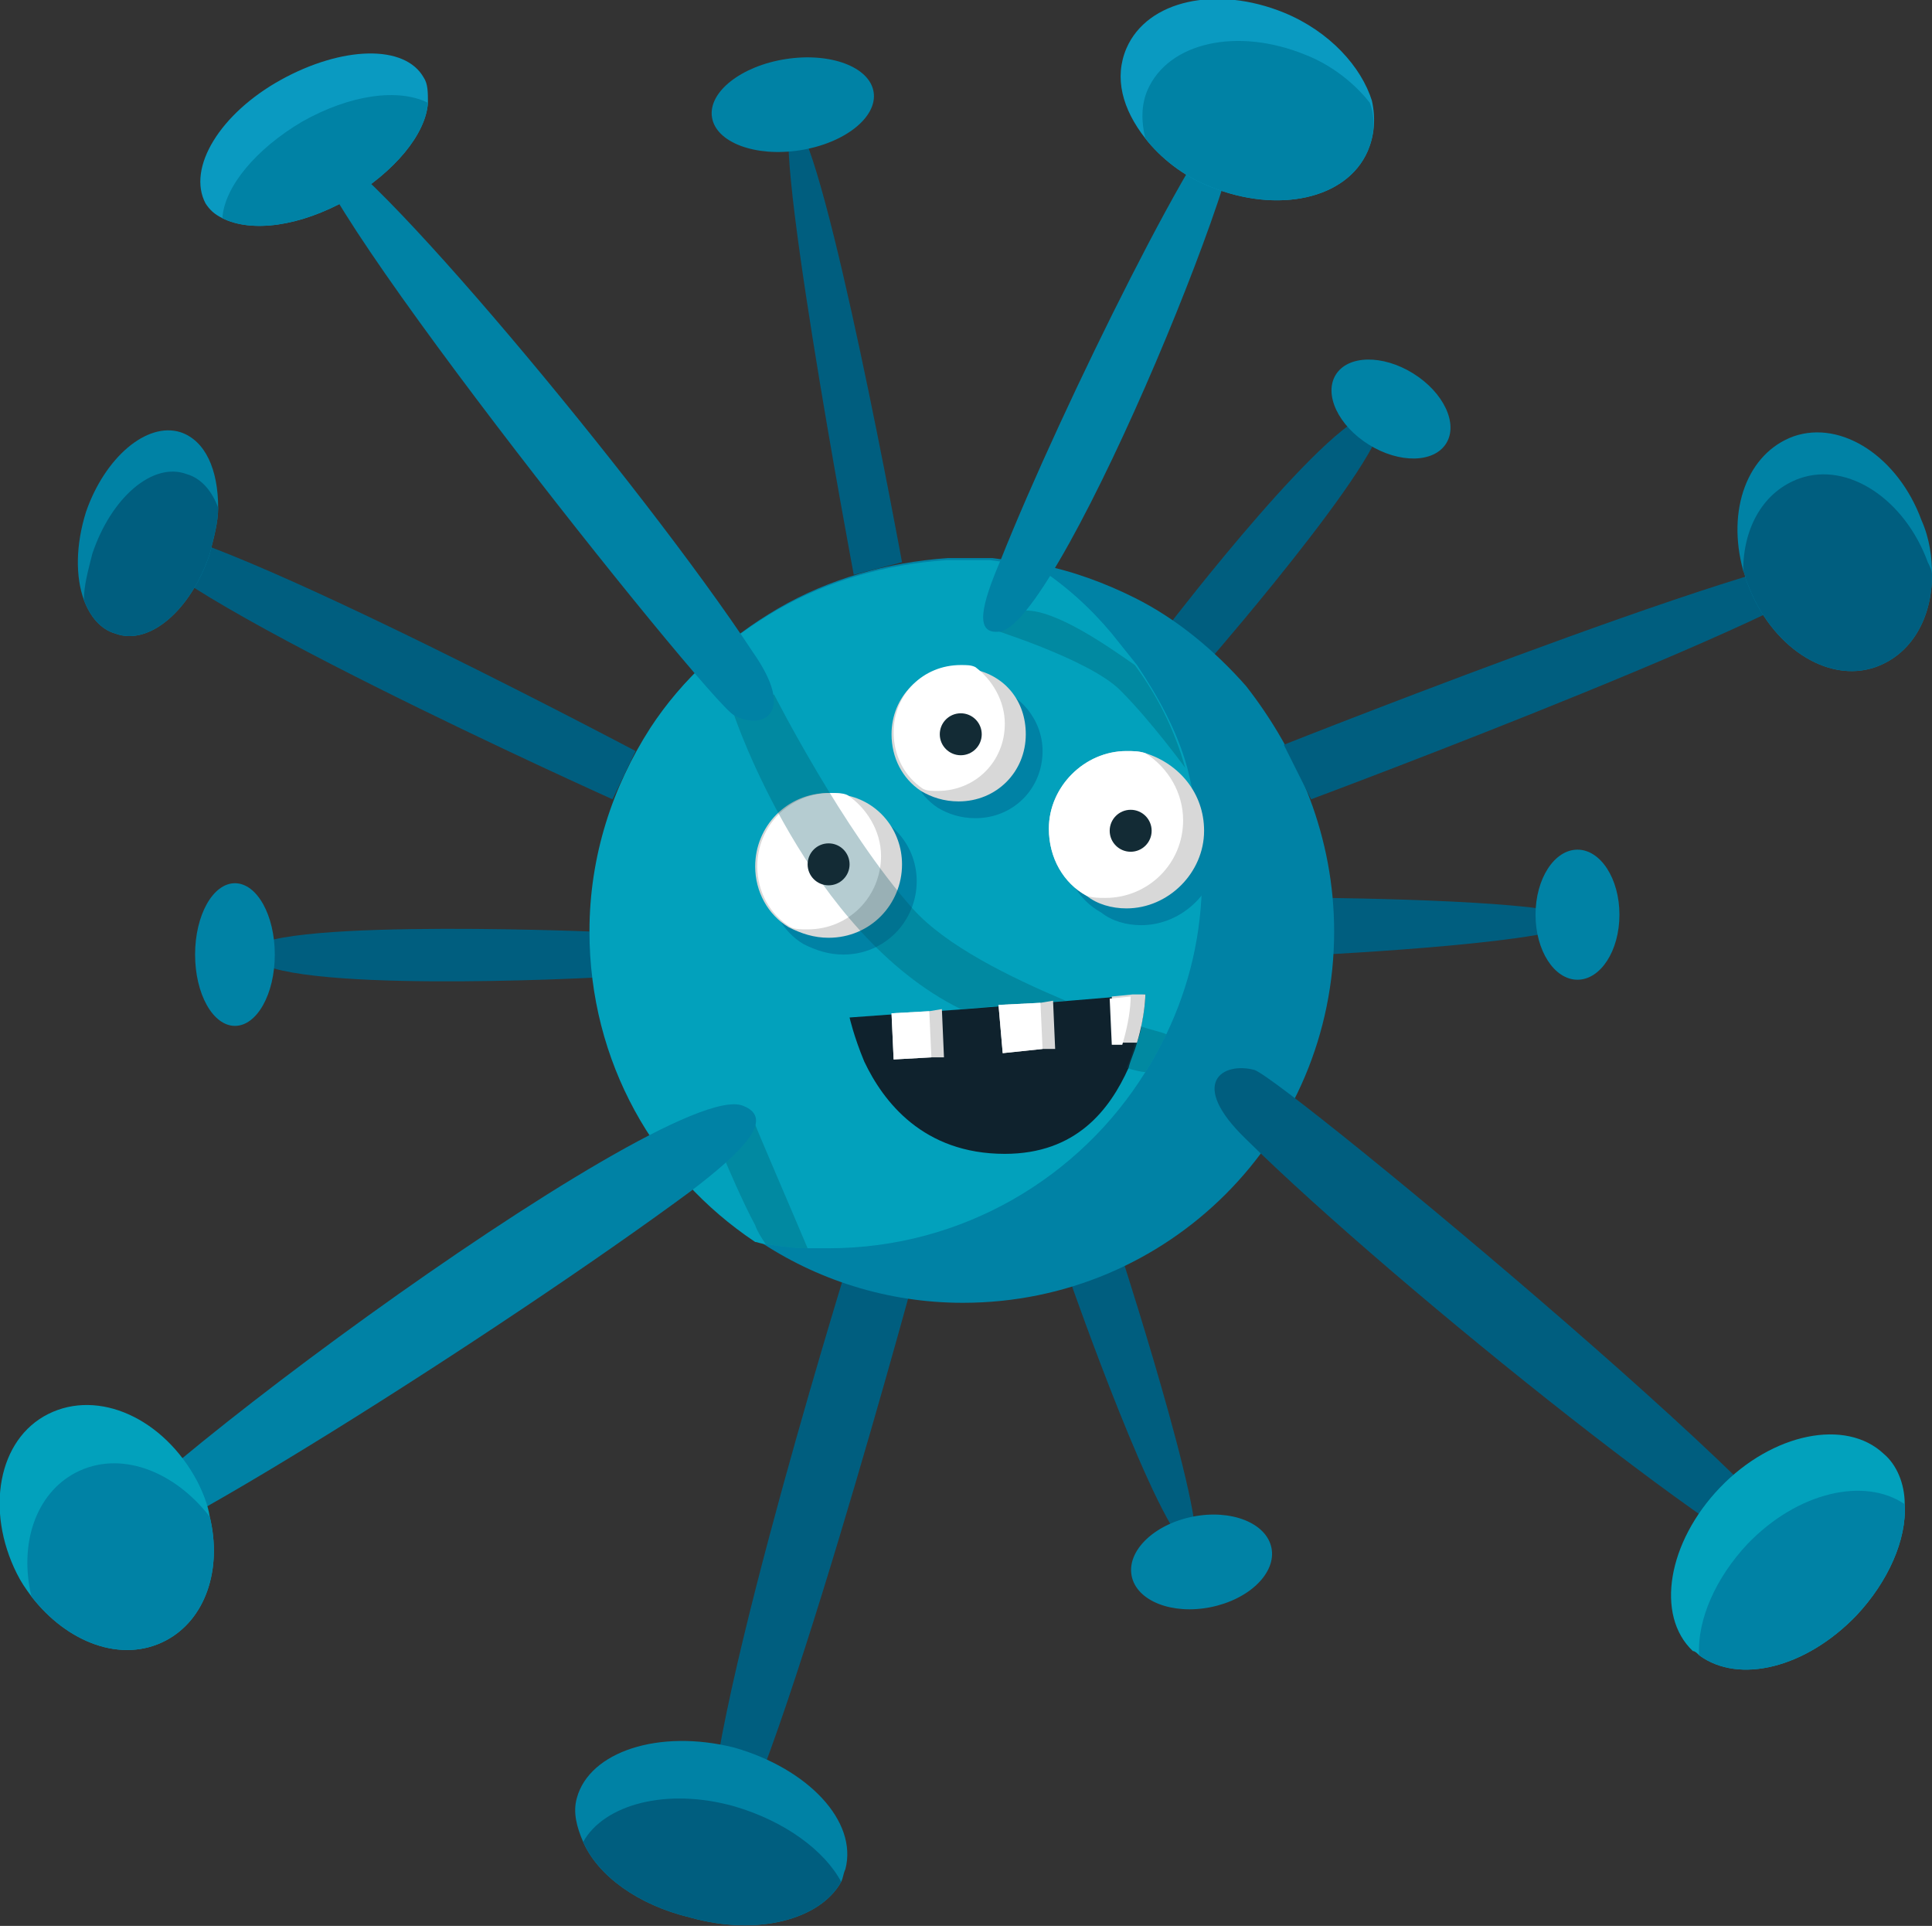 <?xml version="1.0" encoding="utf-8"?>
<!-- Generator: Adobe Illustrator 21.0.0, SVG Export Plug-In . SVG Version: 6.00 Build 0)  -->
<svg version="1.1" id="Layer_1" xmlns="http://www.w3.org/2000/svg" xmlns:xlink="http://www.w3.org/1999/xlink" x="0px" y="0px"
	 viewBox="0 0 92.1 91.8" style="enable-background:new 0 0 92.1 91.8;" xml:space="preserve">
<rect x="0" y="0" width="92.1" height="91.8" fill="#333333" stroke="none"/>
<style type="text/css">
	.st0{fill:#005E7F;}
	.st1{fill:#0082A5;}
	.st2{fill:#02A1BC;}
	.st3{opacity:0.29;fill:#005063;}
	.st4{fill:#0A9AC1;}
	.st5{fill:#0F222D;}
	.st6{fill:#D8D8D8;}
	.st7{fill:#FFFFFF;}
	.st8{fill:#132B35;}
</style>
<path id="XMLID_26_" class="st0" d="M53.6,60.3c0,0,4.6,14.3,3.1,13.5c-1.5-0.8-5.6-12.5-5.6-12.5L53.6,60.3z"/>
<ellipse id="XMLID_36_" transform="matrix(0.98 -0.197 0.197 0.98 -13.551 12.73)" class="st1" cx="57.3" cy="74.5" rx="3.4" ry="2.2"/>
<path id="XMLID_28_" class="st0" d="M28.1,44.4c0,0-17.3-0.7-16.1,1.2c1.2,1.8,16.3,1,16.3,1L28.1,44.4z"/>
<ellipse id="XMLID_39_" class="st1" cx="11.2" cy="45.5" rx="1.9" ry="3.4"/>
<path id="XMLID_24_" class="st0" d="M57.8,31.3c0,0,9.8-11.3,7.8-11.6c-1.9-0.3-9.8,10-9.8,10L57.8,31.3z"/>
<path id="XMLID_27_" class="st0" d="M43.4,61.5c0,0-8.1,29.7-9.4,26.7c-1.3-3,6.3-27.6,6.3-27.6L43.4,61.5z"/>
<ellipse id="XMLID_32_" transform="matrix(0.528 -0.849 0.849 0.528 14.748 65.49)" class="st1" cx="66.3" cy="19.5" rx="2" ry="3.1"/>
<path id="XMLID_25_" class="st0" d="M63.1,42.8c0,0,12.3,0.1,12.1,1.1c-0.2,1-12.1,1.6-12.1,1.6V42.8z"/>
<ellipse id="XMLID_34_" class="st1" cx="75.2" cy="43.6" rx="2" ry="3.1"/>
<path id="XMLID_830_" class="st1" d="M63.6,44.4c0,9.8-7.9,17.7-17.7,17.7c-3.6,0-7-1.1-9.8-3c-4.8-3.2-7.9-8.6-7.9-14.8
	c0-3.6,1.1-6.9,2.9-9.7c0,0,0,0,0,0c0,0,0,0,0,0c1.5-2.3,3.6-4.2,6-5.6c2.4-1.4,5.2-2.2,8.1-2.4c0.2,0,0.5,0,0.8,0c0.3,0,0.7,0,1,0
	c0.1,0,0.2,0,0.3,0c0.7,0.1,1.5,0.2,2.2,0.3c1.6,0.3,3.2,0.9,4.6,1.6c2,1,3.8,2.5,5.3,4.2C61.9,35.9,63.6,39.9,63.6,44.4z"/>
<path id="XMLID_840_" class="st2" d="M57.3,41.8c0,2.7-0.6,5.2-1.7,7.5c-0.3,0.6-0.6,1.2-1,1.8c-3.1,5-8.7,8.4-15.1,8.4
	c-0.3,0-0.7,0-1,0c-0.7,0-1.3-0.1-2-0.2c-0.2,0-0.4-0.1-0.5-0.1c-4.8-3.2-7.9-8.6-7.9-14.8c0-3.6,1.1-6.9,2.9-9.7c0,0,0,0,0,0
	c0,0,0,0,0,0c1.5-2.3,3.6-4.2,6-5.6c2.4-1.4,5.2-2.2,8.1-2.4c0.2,0,0.5,0,0.8,0c0.3,0,0.7,0,1,0c0.1,0,0.2,0,0.3,0
	c0.7,0.1,1.5,0.2,2.2,0.3c1.4,0.9,2.6,2,3.6,3.2c0.4,0.5,0.8,1,1.2,1.5c1,1.5,1.9,3.1,2.4,4.9C57,38.2,57.3,40,57.3,41.8z"/>
<path id="XMLID_19_" class="st0" d="M59.8,51c1.5,0.5,29.4,23.7,26.6,24.2c-2,0.4-19.8-13.8-27-20.9C56.6,51.6,58.3,50.6,59.8,51z"
	/>
<path id="XMLID_13_" class="st0" d="M40.7,27.4c0,0-4.3-22.9-2.8-21.6c1.5,1.3,5.1,21,5.1,21L40.7,27.4z"/>
<path id="XMLID_60_" class="st3" d="M56.5,36.6c0,0-1.6-2.2-3.1-3.7c-1.5-1.5-6.4-3-6.4-3s-0.1-0.8,1.9-0.8c1.5,0,3.9,1.7,5.2,2.6
	C55.2,33.2,56,34.8,56.5,36.6z"/>
<path id="XMLID_828_" class="st3" d="M38.5,59.5c-0.7,0-1.3-0.1-2-0.2c-0.2-0.3-0.4-0.6-0.5-0.9c-0.6-1.1-1.4-3-1.4-3
	s1.3-2.3,1.4-1.8C36.1,53.9,38,58.3,38.5,59.5z"/>
<path id="XMLID_7_" class="st1" d="M47.7,30.1c3-0.6,13-25.3,11.2-25c-1.3,0.2-8.3,14.3-11.2,21.6C46.8,28.8,46.4,30.3,47.7,30.1z"
	/>
<path id="XMLID_22_" class="st1" d="M35.4,52.7C31.7,51.3,1.9,73.6,4.1,74.4c1.6,0.6,20-11.1,28.8-17.6C35.4,54.9,37,53.3,35.4,52.7
	z"/>
<path id="XMLID_23_" class="st0" d="M61.2,35.5c0,0,27-10.7,27.2-8.9c0.1,1.8-25.9,11.5-25.9,11.5L61.2,35.5z"/>
<path id="XMLID_29_" class="st0" d="M30.3,35.8c0,0-24-12.7-23.9-10.3c0.1,2.4,22.8,12.6,22.8,12.6L30.3,35.8z"/>
<path id="XMLID_831_" class="st4" d="M20.4,4.9c-0.1,1.5-1.6,3.3-3.8,4.6c-2.3,1.3-4.6,1.6-6,0.9c-0.4-0.2-0.6-0.4-0.8-0.7
	C8.9,8,10.5,5.4,13.4,3.8c2.9-1.6,5.9-1.7,6.8-0.1C20.4,4,20.4,4.4,20.4,4.9z"/>
<ellipse id="XMLID_30_" transform="matrix(0.988 -0.154 0.154 0.988 -0.323 5.871)" class="st1" cx="37.8" cy="5" rx="3.9" ry="2.2"/>
<path id="XMLID_832_" class="st4" d="M65.2,7.2c-1,2.3-4.3,3-7.5,1.7c-1.3-0.5-2.4-1.4-3.1-2.3c-1.1-1.4-1.5-2.9-0.9-4.3
	c1-2.3,4.3-3,7.5-1.7c2.2,0.9,3.7,2.6,4.2,4.2C65.6,5.7,65.5,6.5,65.2,7.2z"/>
<path id="XMLID_826_" class="st1" d="M20.4,4.9c-0.1,1.5-1.6,3.3-3.8,4.6c-2.3,1.3-4.6,1.6-6,0.9c0.1-1.5,1.6-3.3,3.8-4.6
	C16.7,4.5,19,4.2,20.4,4.9z"/>
<path id="XMLID_829_" class="st1" d="M65.2,7.2c-1,2.3-4.3,3-7.5,1.7c-1.3-0.5-2.4-1.4-3.1-2.3c-0.2-0.8-0.2-1.6,0.1-2.3
	c1-2.3,4.3-3,7.5-1.7c1.3,0.5,2.4,1.4,3.1,2.3C65.6,5.7,65.5,6.5,65.2,7.2z"/>
<path id="XMLID_836_" class="st1" d="M92.1,27.4c0,2.1-1,3.8-2.7,4.4c-2.3,0.8-5-1-6.1-4c-0.1-0.2-0.1-0.4-0.2-0.6
	c-0.8-2.9,0.2-5.6,2.4-6.4c2.3-0.8,5,1,6.1,4C92,25.7,92.1,26.6,92.1,27.4z"/>
<path id="XMLID_833_" class="st2" d="M90.8,71.7c0.1,1.7-0.8,3.7-2.3,5.3c-2.4,2.5-5.6,3.3-7.5,1.9c-0.1-0.1-0.2-0.2-0.3-0.2
	c-1.8-1.7-1.2-5.2,1.3-7.8c2.5-2.6,6-3.3,7.8-1.6C90.4,69.8,90.8,70.7,90.8,71.7z"/>
<path id="XMLID_835_" class="st1" d="M40.3,89.1c-0.1,0.2-0.1,0.4-0.2,0.6c-1,1.8-4,2.6-7.2,1.7c-2.5-0.6-4.4-2-5.1-3.6
	c-0.3-0.7-0.5-1.4-0.3-2.1c0.6-2.2,3.9-3.3,7.5-2.4C38.5,84.3,40.9,86.8,40.3,89.1z"/>
<path id="XMLID_85_" class="st0" d="M40.1,89.7c-1,1.8-4,2.6-7.2,1.7c-2.5-0.6-4.4-2-5.1-3.6c1-1.8,4-2.6,7.2-1.7
	C37.4,86.8,39.3,88.2,40.1,89.7z"/>
<path id="XMLID_834_" class="st2" d="M7.9,78.2c-2.1,1.1-4.7,0.1-6.4-2.1C1.2,75.7,1,75.4,0.8,75c-1.5-3-0.9-6.4,1.5-7.6
	c2.4-1.2,5.5,0.2,7.1,3.2c0.3,0.6,0.5,1.1,0.6,1.7C10.6,74.8,9.8,77.2,7.9,78.2z"/>
<path id="XMLID_258_" class="st1" d="M90.8,71.7c0.1,1.7-0.8,3.7-2.3,5.3c-2.4,2.5-5.6,3.3-7.5,1.9c-0.1-1.7,0.8-3.7,2.3-5.3
	C85.7,71.1,88.9,70.4,90.8,71.7z"/>
<path id="XMLID_827_" class="st1" d="M7.9,78.2c-2.1,1.1-4.7,0.1-6.4-2.1c-0.6-2.5,0.2-4.9,2.1-5.9c2.1-1.1,4.7-0.1,6.4,2.1
	C10.6,74.8,9.8,77.2,7.9,78.2z"/>
<path id="XMLID_837_" class="st1" d="M10.4,24.2c0,0.7-0.2,1.4-0.4,2.2c-0.9,2.7-2.9,4.4-4.5,3.8C4.8,30,4.3,29.4,4,28.6
	c-0.4-1.1-0.4-2.6,0.1-4.2C5,21.8,7,20.1,8.6,20.6C9.8,21,10.4,22.4,10.4,24.2z"/>
<path id="XMLID_58_" class="st0" d="M92.1,27.4c0,2.1-1,3.8-2.7,4.4c-2.3,0.8-5-1-6.1-4c-0.1-0.2-0.1-0.4-0.2-0.6
	c0-2.1,1-3.8,2.7-4.4c2.3-0.8,5,1,6.1,4C92,27,92.1,27.2,92.1,27.4z"/>
<path id="XMLID_430_" class="st0" d="M10.4,24.2c0,0.7-0.2,1.4-0.4,2.2c-0.9,2.7-2.9,4.4-4.5,3.8C4.8,30,4.3,29.4,4,28.6
	c0-0.7,0.2-1.4,0.4-2.2c0.9-2.7,2.9-4.4,4.5-3.8C9.6,22.8,10.1,23.4,10.4,24.2z"/>
<path id="XMLID_35_" class="st1" d="M43.7,42c0,1.9-1.5,3.5-3.5,3.5c-0.7,0-1.3-0.2-1.9-0.5c-1-0.6-1.6-1.7-1.6-2.9
	c0-1.9,1.5-3.5,3.5-3.5c0.3,0,0.6,0,0.8,0.1C42.6,39,43.7,40.4,43.7,42z"/>
<path id="XMLID_33_" class="st1" d="M49.7,35.8c0,1.8-1.4,3.2-3.2,3.2c-0.7,0-1.3-0.2-1.8-0.5c-0.9-0.6-1.4-1.6-1.4-2.7
	c0-1.8,1.4-3.2,3.2-3.2c0.3,0,0.5,0,0.7,0.1C48.6,33,49.7,34.3,49.7,35.8z"/>
<path id="XMLID_31_" class="st1" d="M58.1,40.4c0,2-1.7,3.7-3.7,3.7c-0.7,0-1.4-0.2-1.9-0.6c-1.1-0.6-1.8-1.8-1.8-3.2
	c0-2,1.7-3.7,3.7-3.7c0.3,0,0.6,0,0.9,0.1C56.9,37.2,58.1,38.7,58.1,40.4z"/>
<path id="XMLID_848_" class="st5" d="M54.6,47.4c0,0,0,0.6-0.2,1.5c0,0.2-0.1,0.5-0.2,0.8c-0.1,0.4-0.3,0.8-0.4,1.2
	c-0.9,2-2.5,4.1-5.9,4.1c-3.9,0-5.8-2.5-6.7-4.4c-0.5-1.2-0.7-2.1-0.7-2.1l5.5-0.4l5-0.4L54.6,47.4z"/>
<path id="XMLID_843_" class="st6" d="M43,41.2c0,1.9-1.5,3.5-3.5,3.5c-0.7,0-1.3-0.2-1.9-0.5c-1-0.6-1.6-1.7-1.6-2.9
	c0-1.9,1.5-3.5,3.5-3.5c0.3,0,0.6,0,0.8,0.1C41.9,38.2,43,39.6,43,41.2z"/>
<path id="XMLID_842_" class="st6" d="M48.9,35c0,1.8-1.4,3.2-3.2,3.2c-0.7,0-1.3-0.2-1.8-0.5c-0.9-0.6-1.4-1.6-1.4-2.7
	c0-1.8,1.4-3.2,3.2-3.2c0.3,0,0.5,0,0.7,0.1C47.9,32.2,48.9,33.4,48.9,35z"/>
<path id="XMLID_839_" class="st6" d="M57.4,39.6c0,2-1.7,3.7-3.7,3.7c-0.7,0-1.4-0.2-1.9-0.6c-1.1-0.6-1.8-1.8-1.8-3.2
	c0-2,1.7-3.7,3.7-3.7c0.3,0,0.6,0,0.9,0.1C56.2,36.4,57.4,37.8,57.4,39.6z"/>
<path id="XMLID_841_" class="st7" d="M42,40.8c0,1.9-1.5,3.5-3.5,3.5c-0.3,0-0.6,0-0.8-0.1c-1-0.6-1.6-1.7-1.6-2.9
	c0-1.9,1.5-3.5,3.5-3.5c0.3,0,0.6,0,0.8,0.1C41.3,38.5,42,39.6,42,40.8z"/>
<path id="XMLID_838_" class="st7" d="M47.9,34.5c0,1.8-1.4,3.2-3.2,3.2c-0.3,0-0.5,0-0.7-0.1c-0.9-0.6-1.4-1.6-1.4-2.7
	c0-1.8,1.4-3.2,3.2-3.2c0.3,0,0.5,0,0.7,0.1C47.3,32.4,47.9,33.4,47.9,34.5z"/>
<path id="XMLID_41_" class="st7" d="M56.4,39.1c0,2.1-1.7,3.7-3.7,3.7c-0.3,0-0.6,0-0.9-0.1c-1.1-0.6-1.8-1.8-1.8-3.2
	c0-2,1.7-3.7,3.7-3.7c0.3,0,0.6,0,0.9,0.1C55.7,36.6,56.4,37.8,56.4,39.1z"/>
<path id="XMLID_844_" class="st3" d="M50.8,47.7l-5,0.4C38.5,44.5,35,34.1,35,34.1l1.9-1c0,0,3.3,6.5,6.6,10.2
	C45.1,45.1,48.2,46.6,50.8,47.7z"/>
<path id="XMLID_442_" class="st3" d="M55.6,49.3c-0.3,0.6-0.6,1.2-1,1.8c-0.2,0-0.6-0.1-0.9-0.2c0.2-0.4,0.3-0.8,0.4-1.2
	c0.1-0.3,0.1-0.5,0.2-0.8C54.9,49.1,55.4,49.2,55.6,49.3z"/>
<path id="XMLID_10_" class="st1" d="M35,34.1C33.7,33.4,12.6,6.9,15.2,6.9c1.9,0,15.5,16.3,20.7,24.2C38,34.1,36.3,34.8,35,34.1z"/>
<circle id="XMLID_172_" class="st8" cx="39.5" cy="41.2" r="1"/>
<circle id="XMLID_175_" class="st8" cx="53.9" cy="39.6" r="1"/>
<circle id="XMLID_176_" class="st8" cx="45.8" cy="35" r="1"/>
<polygon id="XMLID_850_" class="st6" points="45,50.4 44.4,50.4 42.6,50.5 42.5,48.3 44.3,48.2 44.9,48.1 "/>
<polygon id="XMLID_849_" class="st6" points="50.3,50 49.7,50 47.8,50.2 47.6,47.9 49.6,47.8 50.2,47.7 "/>
<path id="XMLID_846_" class="st6" d="M54.6,47.4c0,0,0,1-0.4,2.3l-0.6,0l-0.5,0l-0.1-2.2l1-0.1L54.6,47.4z"/>
<polygon id="XMLID_847_" class="st7" points="44.4,50.4 42.6,50.5 42.5,48.3 44.3,48.2 "/>
<polygon id="XMLID_845_" class="st7" points="49.7,50 47.8,50.2 47.6,47.9 49.6,47.8 "/>
<path id="XMLID_516_" class="st7" d="M53.9,47.5c0,0.5-0.1,1.3-0.4,2.3l-0.5,0l-0.1-2.2L53.9,47.5z"/>
</svg>
